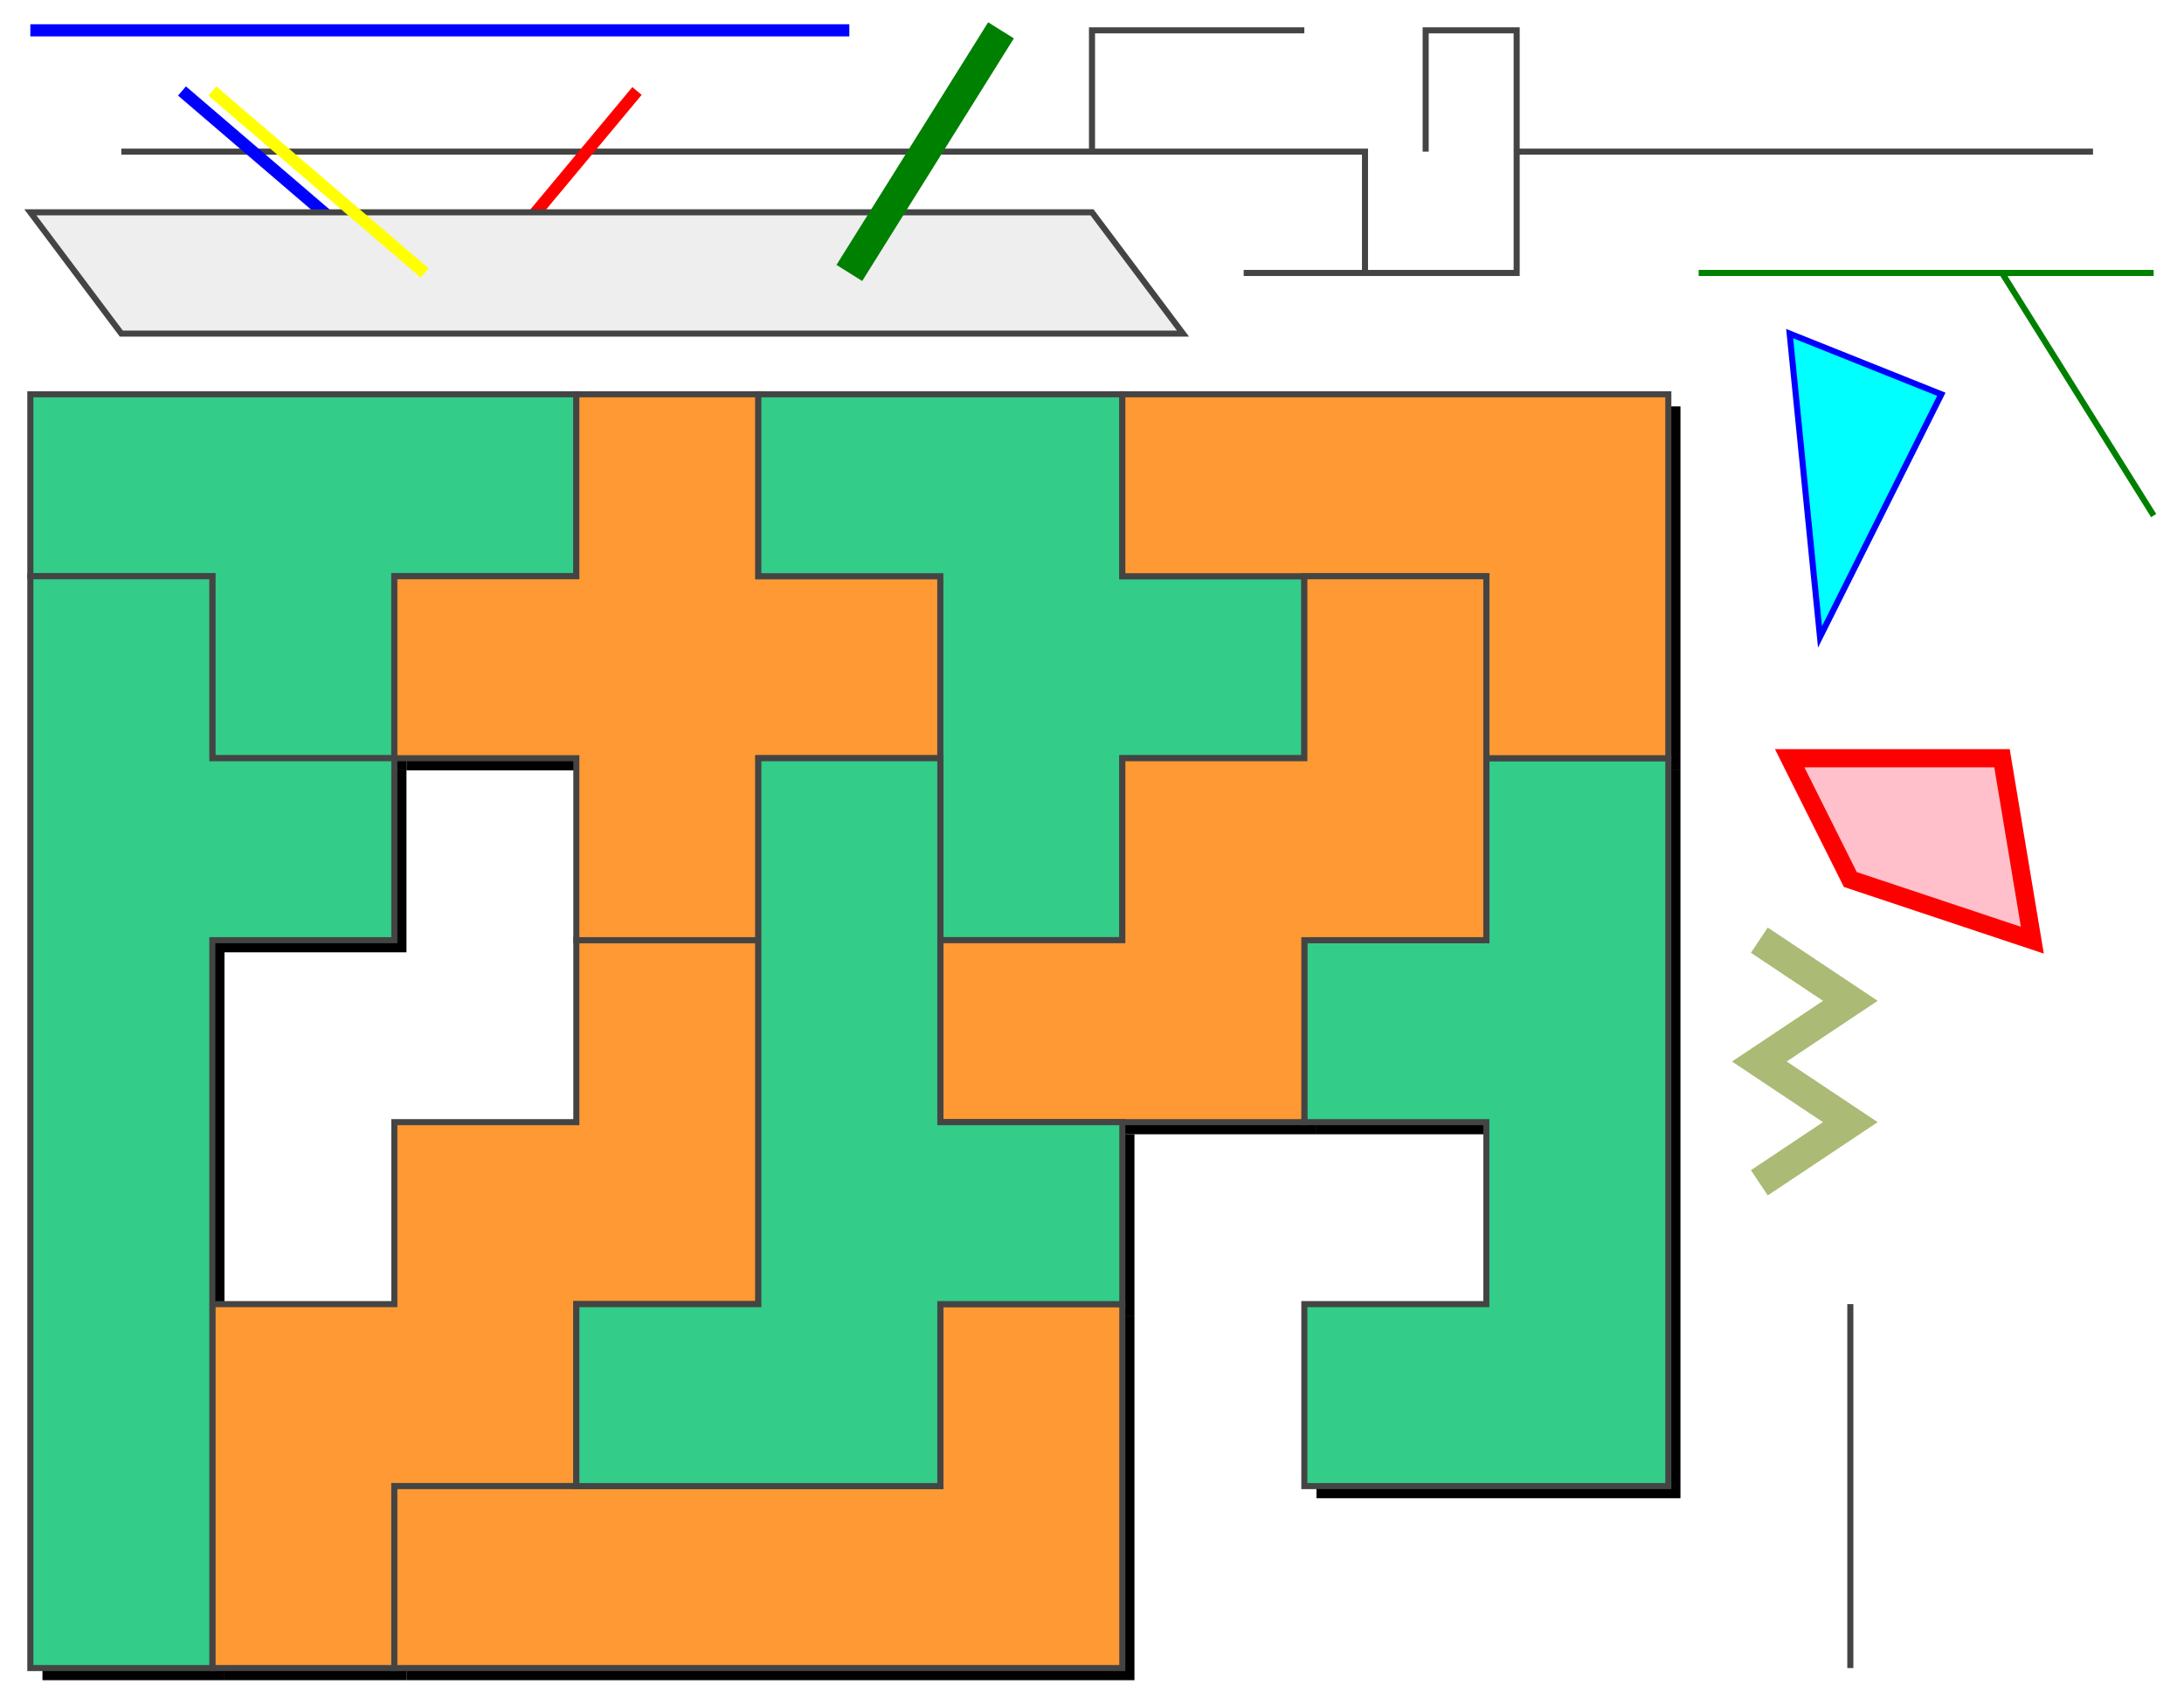 <?xml version='1.0' encoding='UTF-8'?>
<svg xmlns='http://www.w3.org/2000/svg' version='1.1' width='360' height='280' viewBox='-5 -5 360 280' style='stroke: #444; stroke-width: 1'>
  <filter id='drop_shadow_0'>
    <feGaussianBlur stdDeviation='2'/>
    <feOffset dy='2' dx='2'/>
  </filter>
  <style>
    line { stroke: blue; stroke-width: 2 }
    polygon { fill: #ccc }
    polyline { fill: none }
    path { fill: none }
    #L1 { stroke: red }
    #L3 { stroke: green; stroke-width: 5 }
    .grn { fill: #3c8 }
    .org { fill: #f93 }
    #P2 { fill: pink; stroke: red; stroke-width: 3 }
    #P1 { fill: #eee }
    .dropshadow0 { fill: #000; stroke: none; filter: url(#drop_shadow_0) }
  </style>
  <polygon points='90,60 120,60 120,90 150,90 150,120 120,120 120,150 90,150 90,120 60,120 60,90 90,90' class='dropshadow0'/>
  <polygon points='0,60 30,60 60,60 90,60 90,90 60,90 60,120 30,120 30,90 0,90' class='dropshadow0'/>
  <polygon points='210,90 240,90 240,120 240,150 210,150 210,180 180,180 150,180 150,150 180,150 180,120 210,120' class='dropshadow0'/>
  <polygon points='120,60 150,60 180,60 180,90 210,90 210,120 180,120 180,150 150,150 150,120 150,90 120,90' class='dropshadow0'/>
  <polygon points='120,120 150,120 150,150 150,180 180,180 180,210 150,210 150,240 120,240 90,240 90,210 120,210 120,180 120,150' class='dropshadow0'/>
  <polygon points='150,210 180,210 180,240 180,270 150,270 120,270 90,270 60,270 60,240 90,240 120,240 150,240' class='dropshadow0'/>
  <polygon points='240,120 270,120 270,150 270,180 270,210 270,240 240,240 210,240 210,210 240,210 240,180 210,180 210,150 240,150' class='dropshadow0'/>
  <polygon points='180,60 210,60 240,60 270,60 270,90 270,120 240,120 240,90 210,90 180,90' class='dropshadow0'/>
  <polygon points='90,150 120,150 120,180 120,210 90,210 90,240 60,240 60,270 30,270 30,240 30,210 60,210 60,180 90,180' class='dropshadow0'/>
  <polygon points='0,90 30,90 30,120 60,120 60,150 30,150 30,180 30,210 30,240 30,270 0,270 0,240 0,210 0,180 0,150 0,120' class='dropshadow0'/>
  <polygon points='240,120 270,120 270,150 270,180 270,210 270,240 240,240 210,240 210,210 240,210 240,180 210,180 210,150 240,150' class='grn'/>
  <polygon points='90,150 120,150 120,180 120,210 90,210 90,240 60,240 60,270 30,270 30,240 30,210 60,210 60,180 90,180' class='org'/>
  <polygon points='150,210 180,210 180,240 180,270 150,270 120,270 90,270 60,270 60,240 90,240 120,240 150,240' class='org'/>
  <path d='M 275,40 L 350,40 M 325,40 L 350,80' style='stroke: green'/>
  <path d='M 210,0 L 175,0 L 175,20 L 15,20 M 175,20 L 220,20 L 220,40 L 200,40 M 220,40 L 245,40 L 245,20 L 340,20 M 245,20 L 245,0 L 230,0 L 230,20'/>
  <polyline points='300,210 300,230 300,250 300,270'/>
  <polygon points='0,60 30,60 60,60 90,60 90,90 60,90 60,120 30,120 30,90 0,90' class='grn'/>
  <polygon points='90,60 120,60 120,90 150,90 150,120 120,120 120,150 90,150 90,120 60,120 60,90 90,90' class='org'/>
  <polygon points='120,60 150,60 180,60 180,90 210,90 210,120 180,120 180,150 150,150 150,120 150,90 120,90' class='grn'/>
  <polygon points='180,60 210,60 240,60 270,60 270,90 270,120 240,120 240,90 210,90 180,90' class='org'/>
  <polygon points='0,90 30,90 30,120 60,120 60,150 30,150 30,180 30,210 30,240 30,270 0,270 0,240 0,210 0,180 0,150 0,120' class='grn'/>
  <polygon points='210,90 240,90 240,120 240,150 210,150 210,180 180,180 150,180 150,150 180,150 180,120 210,120' class='org'/>
  <polygon points='120,120 150,120 150,150 150,180 180,180 180,210 150,210 150,240 120,240 90,240 90,210 120,210 120,180 120,150' class='grn'/>
  <polygon points='290,50 315,60 295,100' style='fill: cyan; stroke: blue'/>
  <polygon points='290,120 325,120 330,150 300,140' id='P2'/>
  <polyline points='285,190 300,180 285,170 300,160 285,150' style='stroke-width: 5; stroke: #abba74'/>
  <line x1='0' y1='0' x2='135' y2='0'/>
  <line x1='100' y1='10' x2='75' y2='40' id='L1'/>
  <line x1='25' y1='10' x2='60' y2='40'/>
  <polygon points='0,30 175,30 190,50 15,50' id='P1'/>
  <line x1='160' y1='0' x2='135' y2='40' id='L3'/>
  <line x1='30' y1='10' x2='65' y2='40' style='stroke: yellow'/>
</svg>
